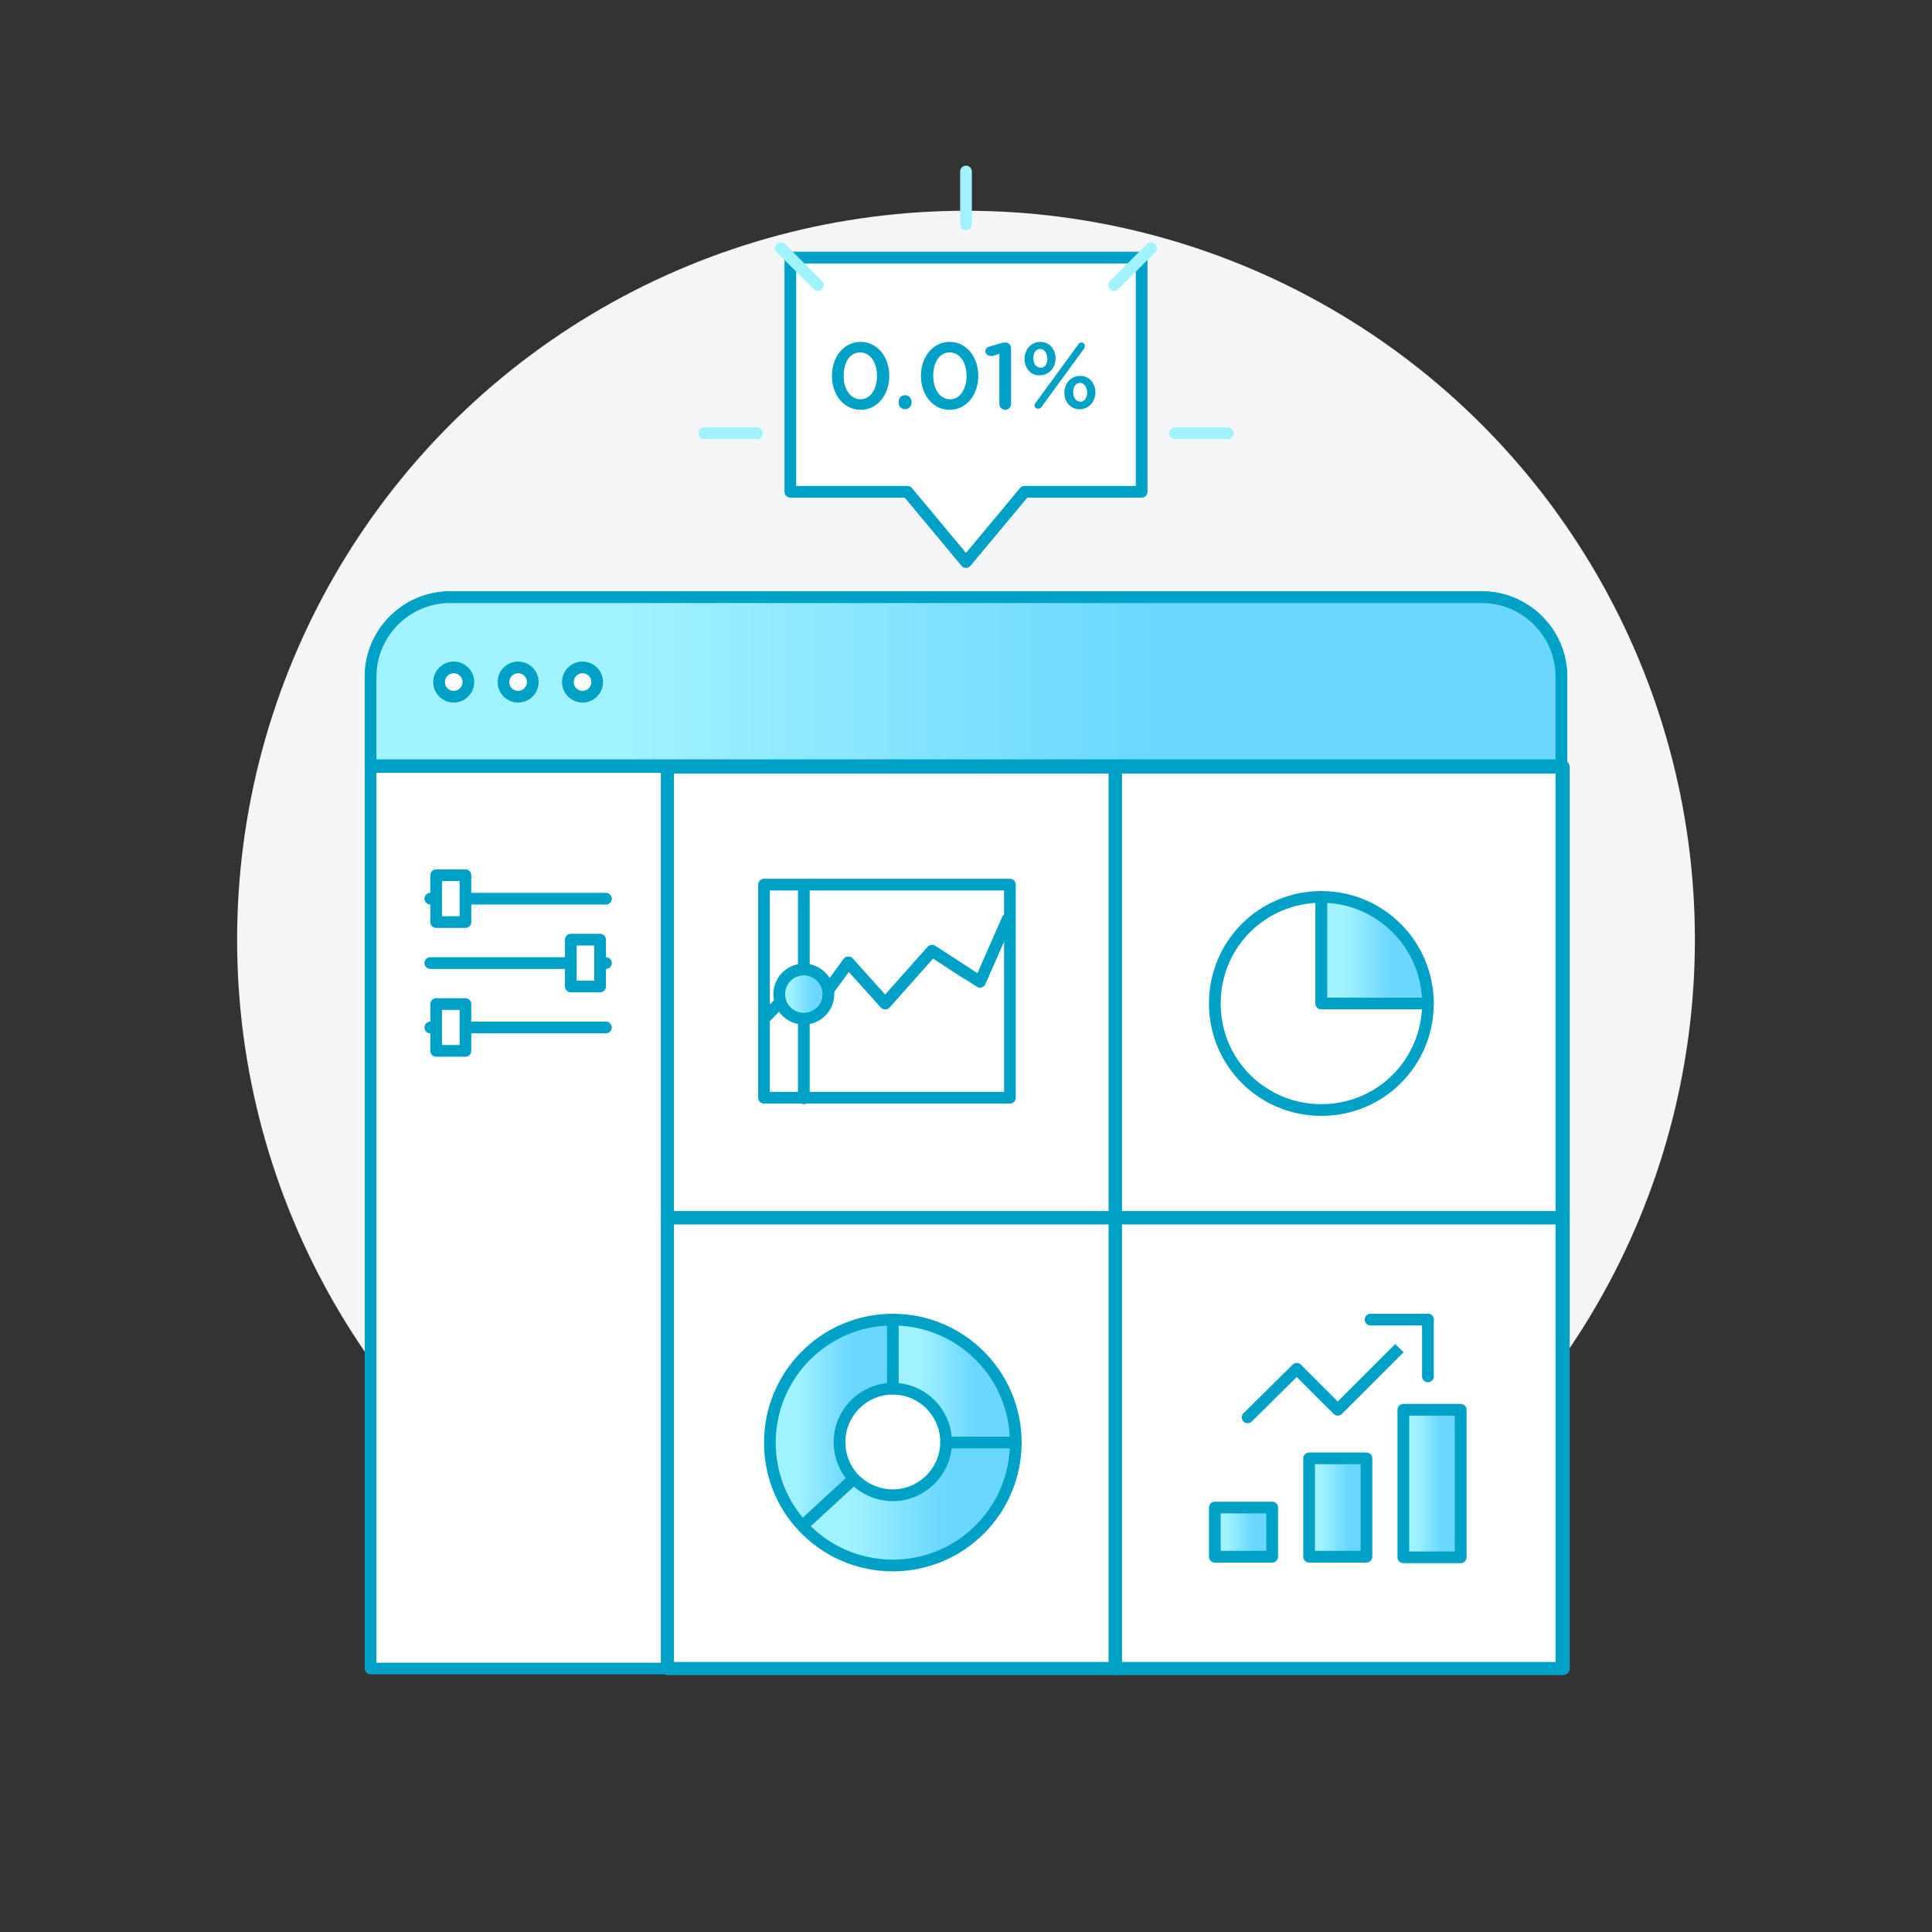 <?xml version="1.0" encoding="utf-8"?>
<!-- Generator: Adobe Illustrator 19.0.0, SVG Export Plug-In . SVG Version: 6.00 Build 0)  -->
<svg version="1.1" id="Layer_1" xmlns="http://www.w3.org/2000/svg" xmlns:xlink="http://www.w3.org/1999/xlink" x="0px" y="0px"
	 viewBox="0 0 330 330" style="enable-background:new 0 0 330 330;" xml:space="preserve">
<rect x="0" y="0" width="330" height="330" fill="#333333" stroke="none"/>
<style type="text/css">
	.st0{fill:#F3F5F7;}
	.st1{fill:#FFFFFF;stroke:#00A1C6;stroke-width:2;stroke-linecap:round;stroke-linejoin:round;stroke-miterlimit:10;}
	.st2{fill:url(#SVGID_1_);stroke:#00A1C6;stroke-width:2;stroke-linecap:round;stroke-linejoin:round;stroke-miterlimit:10;}
	.st3{fill:none;stroke:#00A1C6;stroke-width:2;stroke-linecap:round;stroke-linejoin:round;stroke-miterlimit:10;}
	.st4{fill:url(#LineCircle_1_);stroke:#00A1C6;stroke-width:2;stroke-linecap:round;stroke-linejoin:round;stroke-miterlimit:10;}
	.st5{fill:url(#Pie2Piece_1_);stroke:#00A1C6;stroke-width:2;stroke-linecap:round;stroke-linejoin:round;stroke-miterlimit:10;}
	.st6{fill:url(#Bar-2_1_);stroke:#00A1C6;stroke-width:2;stroke-linecap:round;stroke-linejoin:round;stroke-miterlimit:10;}
	.st7{fill:url(#Bar-1_1_);stroke:#00A1C6;stroke-width:2;stroke-linecap:round;stroke-linejoin:round;stroke-miterlimit:10;}
	.st8{fill:url(#Bar-3_1_);stroke:#00A1C6;stroke-width:2;stroke-linecap:round;stroke-linejoin:round;stroke-miterlimit:10;}
	.st9{fill:url(#Highlight-1_1_);}
	.st10{fill:url(#Highlight-2_1_);}
	.st11{fill:url(#Highlight-3_1_);}
	.st12{fill:none;stroke:#00A1C6;stroke-width:2.242;stroke-linecap:round;stroke-linejoin:round;stroke-miterlimit:10;}
	.st13{fill:none;stroke:#A1F2FF;stroke-width:2;stroke-linecap:round;stroke-linejoin:round;stroke-miterlimit:10;}
	.st14{fill:#00A1C6;}
</style>
<circle id="Background" class="st0" cx="165" cy="160.5" r="124.5"/>
<g id="Bubble">
	<g>
		<polygon class="st1" points="195,44 135,44 135,84 155,84 165,96 175,84 195,84 		"/>
	</g>
	<g>
		<path class="st14" d="M142.1,64.2L142.1,64.2c0-3.2,2-5.8,4.9-5.8c2.9,0,4.9,2.6,4.9,5.8v0c0,3.2-2,5.8-4.9,5.8
			S142.1,67.4,142.1,64.2z M149.8,64.2L149.8,64.2c0-2.2-1.1-4-2.9-4s-2.8,1.8-2.8,4v0c0,2.2,1.1,4,2.9,4
			C148.7,68.2,149.8,66.4,149.8,64.2z"/>
		<path class="st14" d="M154.6,67.5c0.6,0,1.1,0.5,1.1,1.1v0.2c0,0.6-0.5,1.1-1.1,1.1c-0.7,0-1.1-0.5-1.1-1.1v-0.2
			C153.5,68,153.9,67.5,154.6,67.5z"/>
		<path class="st14" d="M157.3,64.2L157.3,64.2c0-3.2,2-5.8,4.9-5.8c2.9,0,4.9,2.6,4.9,5.8v0c0,3.2-2,5.8-4.9,5.8
			S157.3,67.4,157.3,64.2z M165.1,64.2L165.1,64.2c0-2.2-1.1-4-2.9-4s-2.8,1.8-2.8,4v0c0,2.2,1.1,4,2.9,4
			C164,68.2,165.1,66.4,165.1,64.2z"/>
		<path class="st14" d="M170.8,60.4l-1.2,0.4c-0.1,0-0.3,0-0.4,0c-0.5,0-0.9-0.4-0.9-0.8c0-0.4,0.3-0.7,0.7-0.8l1.7-0.5
			c0.4-0.1,0.7-0.2,1-0.2h0c0.6,0,1,0.4,1,1v9.5c0,0.5-0.4,1-1,1c-0.5,0-1-0.4-1-1V60.4z"/>
		<path class="st14" d="M175,61.3L175,61.3c0-1.6,1.1-2.9,2.7-2.9c1.6,0,2.6,1.3,2.6,2.8v0c0,1.6-1.1,2.9-2.7,2.9
			C176.1,64.2,175,62.9,175,61.3z M178.9,61.3L178.9,61.3c0-0.9-0.5-1.7-1.2-1.7c-0.8,0-1.2,0.7-1.2,1.6v0c0,0.9,0.5,1.6,1.2,1.6
			C178.4,62.9,178.9,62.2,178.9,61.3z M176.9,68.8l7.3-10c0.1-0.2,0.3-0.3,0.5-0.3c0.4,0,0.6,0.3,0.6,0.6c0,0.2-0.1,0.3-0.1,0.4
			l-7.3,10c-0.1,0.2-0.3,0.3-0.6,0.3c-0.4,0-0.6-0.3-0.6-0.6C176.7,69.1,176.8,68.9,176.9,68.8z M181.8,67.1L181.8,67.1
			c0-1.6,1.1-2.9,2.7-2.9c1.6,0,2.6,1.3,2.6,2.8v0c0,1.6-1.1,2.9-2.7,2.9C182.8,69.9,181.8,68.6,181.8,67.1z M185.7,67.1L185.7,67.1
			c0-0.9-0.5-1.7-1.2-1.7c-0.8,0-1.2,0.7-1.2,1.6v0c0,0.9,0.5,1.6,1.2,1.6C185.2,68.7,185.7,67.9,185.7,67.1z"/>
	</g>
</g>
<g>
	<path class="st1" d="M266.7,285H63.3V115.6c0-7.5,6.1-13.6,13.6-13.6h176.2c7.5,0,13.6,6.1,13.6,13.6V285z"/>
	<linearGradient id="SVGID_1_" gradientUnits="userSpaceOnUse" x1="63.333" y1="116.5" x2="266.667" y2="116.5">
		<stop  offset="0.212" style="stop-color:#A1F2FF"/>
		<stop  offset="0.655" style="stop-color:#6BD7FF"/>
	</linearGradient>
	<path class="st2" d="M266.7,131H63.3v-15.4c0-7.5,6.1-13.6,13.6-13.6h176.2c7.5,0,13.6,6.1,13.6,13.6V131z"/>
	<line class="st1" x1="63.3" y1="130.7" x2="266.7" y2="130.7"/>
</g>
<circle class="st1" cx="77.5" cy="116.5" r="2.5"/>
<circle class="st1" cx="88.5" cy="116.5" r="2.5"/>
<circle class="st1" cx="99.5" cy="116.5" r="2.5"/>
<g id="LineChart">
	<rect x="130.5" y="151.1" class="st1" width="42" height="36.4"/>
	<polyline class="st1" points="130.9,173.6 135.8,168.6 139.3,172.1 144.9,164.4 151.2,171.4 159.2,162.4 167.4,167.7 172.1,157 	
		"/>
	<line id="Line" class="st1" x1="137.3" y1="152" x2="137.3" y2="187.6"/>
	<path id="CircleTrack" class="st3" d="M137.3,170.2 139.3,172.1 144.9,164.4 151.2,171.4 159.2,162.4 165,166.2" />
	<linearGradient id="LineCircle_1_" gradientUnits="userSpaceOnUse" x1="133.133" y1="169.767" x2="141.533" y2="169.767">
		<stop  offset="0.212" style="stop-color:#A1F2FF"/>
		<stop  offset="0.655" style="stop-color:#6BD7FF"/>
	</linearGradient>
	<circle id="LineCircle" class="st4" cx="137.3" cy="169.8" r="4.2"/>
</g>
<g id="PieChart2">
	<path class="st1" d="M225.7,153.2c-10.1,0-18.2,8.1-18.2,18.2s8.1,18.2,18.2,18.2s18.2-8.1,18.2-18.2h-18.2V153.2z"/>
	<linearGradient id="Pie2Piece_1_" gradientUnits="userSpaceOnUse" x1="225.7" y1="162.35" x2="243.9" y2="162.35">
		<stop  offset="0.212" style="stop-color:#A1F2FF"/>
		<stop  offset="0.655" style="stop-color:#6BD7FF"/>
	</linearGradient>
	<path id="PiePiece" class="st5" d="M225.7,153.2v18.2h18.2C243.9,161.4,235.8,153.2,225.7,153.2z"/>
</g>
<g id="BarChart">
	<linearGradient id="Bar-2_1_" gradientUnits="userSpaceOnUse" x1="223.6" y1="257.55" x2="233.4" y2="257.55">
		<stop  offset="0.212" style="stop-color:#A1F2FF"/>
		<stop  offset="0.655" style="stop-color:#6BD7FF"/>
	</linearGradient>
	<linearGradient id="Bar-1_1_" gradientUnits="userSpaceOnUse" x1="207.5" y1="261.75" x2="217.3" y2="261.75">
		<stop  offset="0.212" style="stop-color:#A1F2FF"/>
		<stop  offset="0.655" style="stop-color:#6BD7FF"/>
	</linearGradient>
	<linearGradient id="Bar-3_1_" gradientUnits="userSpaceOnUse" x1="239.7" y1="253.35" x2="249.5" y2="253.35">
		<stop  offset="0.212" style="stop-color:#A1F2FF"/>
		<stop  offset="0.655" style="stop-color:#6BD7FF"/>
	</linearGradient>
	<rect id="Bar-1" x="207.5" y="257.5" class="st7" width="9.8" height="8.4"/>
	<rect id="Bar-2" x="223.6" y="249.1" class="st6" width="9.8" height="16.8"/>
	<rect id="Bar-3" x="239.7" y="240.8" class="st8" width="9.8" height="25.2"/>
	<polyline class="st1" points="213.1,242.1 221.5,233.8 228.5,240.8 243.9,225.4 	"/>
	<polyline class="st1" points="234.1,225.4 243.9,225.4 243.9,235.1 	"/>
</g>
<g id="PieChart3">
	<linearGradient id="Highlight-1_1_" gradientUnits="userSpaceOnUse" x1="152.5" y1="235.85" x2="173.5" y2="235.85">
		<stop  offset="0.212" style="stop-color:#A1F2FF"/>
		<stop  offset="0.655" style="stop-color:#6BD7FF"/>
	</linearGradient>
	<path id="Highlight-1" class="st9" d="M173.5,246.4h-11.9c0-5-4.1-9.1-9.1-9.1v-11.9C164.1,225.4,173.5,234.8,173.5,246.4z"/>
	<linearGradient id="Highlight-2_1_" gradientUnits="userSpaceOnUse" x1="137.11" y1="256.85" x2="173.5" y2="256.85">
		<stop  offset="0.212" style="stop-color:#A1F2FF"/>
		<stop  offset="0.655" style="stop-color:#6BD7FF"/>
	</linearGradient>
	<path id="Highlight-2" class="st10" d="M161.6,246.4h11.9c0,11.6-9.4,21-21,21c-6.1,0-11.6-2.6-15.4-6.7l8.7-8.1
		c1.7,1.8,4,2.9,6.7,2.9C157.5,255.4,161.6,251.4,161.6,246.4z"/>
	<linearGradient id="Highlight-3_1_" gradientUnits="userSpaceOnUse" x1="131.5" y1="242.995" x2="152.5" y2="242.995">
		<stop  offset="0.212" style="stop-color:#A1F2FF"/>
		<stop  offset="0.655" style="stop-color:#6BD7FF"/>
	</linearGradient>
	<path id="Highlight-3" class="st11" d="M152.5,225.4v11.9c-5,0-9.1,4.1-9.1,9.1c0,2.4,0.9,4.6,2.4,6.2l-8.7,8.1
		c-3.5-3.7-5.6-8.8-5.6-14.3C131.5,234.8,140.9,225.4,152.5,225.4z"/>
	<path class="st3" d="M152.5,225.4c11.6,0,21,9.4,21,21s-9.4,21-21,21c-6.1,0-11.6-2.6-15.4-6.7c-3.5-3.7-5.6-8.8-5.6-14.3
		C131.5,234.8,140.9,225.4,152.5,225.4z"/>
	<line class="st3" x1="152.5" y1="225.4" x2="152.5" y2="237.2"/>
	<path class="st3" d="M152.5,237.2c5,0,9.1,4.1,9.1,9.1s-4.1,9.1-9.1,9.1c-2.6,0-5-1.1-6.7-2.9c-1.5-1.6-2.4-3.8-2.4-6.2
		C143.4,241.3,147.5,237.2,152.5,237.2z"/>
	<line class="st3" x1="145.8" y1="252.6" x2="137.1" y2="260.6"/>
	<line class="st3" x1="161.6" y1="246.4" x2="173.5" y2="246.4"/>
</g>
<rect x="114" y="131" class="st12" width="76.5" height="77"/>
<rect x="190.5" y="131" class="st12" width="76.5" height="77"/>
<rect x="114" y="208" class="st12" width="76.5" height="77"/>
<rect x="190.5" y="208" class="st12" width="76.5" height="77"/>
<g id="Sliders">
	<line class="st3" x1="73.5" y1="153.5" x2="103.5" y2="153.5"/>
	<rect id="Slider-1" x="74.5" y="149.5" class="st1" width="5" height="8"/>
	<line class="st3" x1="73.5" y1="164.5" x2="103.5" y2="164.5"/>
	<rect id="Slider-2" x="97.5" y="160.5" class="st1" width="5" height="8"/>
	<line class="st3" x1="73.5" y1="175.5" x2="103.5" y2="175.5"/>
	<rect id="Slider-3" x="74.5" y="171.5" class="st1" width="5" height="8"/>
</g>
<g id="Sparks">
	<line class="st13" x1="120.3" y1="74" x2="129.3" y2="74"/>
	<line class="st13" x1="133.4" y1="42.4" x2="139.7" y2="48.7"/>
	<line class="st13" x1="165" y1="29.3" x2="165" y2="38.3"/>
	<line class="st13" x1="196.6" y1="42.4" x2="190.3" y2="48.7"/>
	<line class="st13" x1="209.7" y1="74" x2="200.7" y2="74"/>
</g>
<script xlink:href="./anime.js"></script>	
<script xlink:href="./animation-6.js"></script>	 
</svg>
